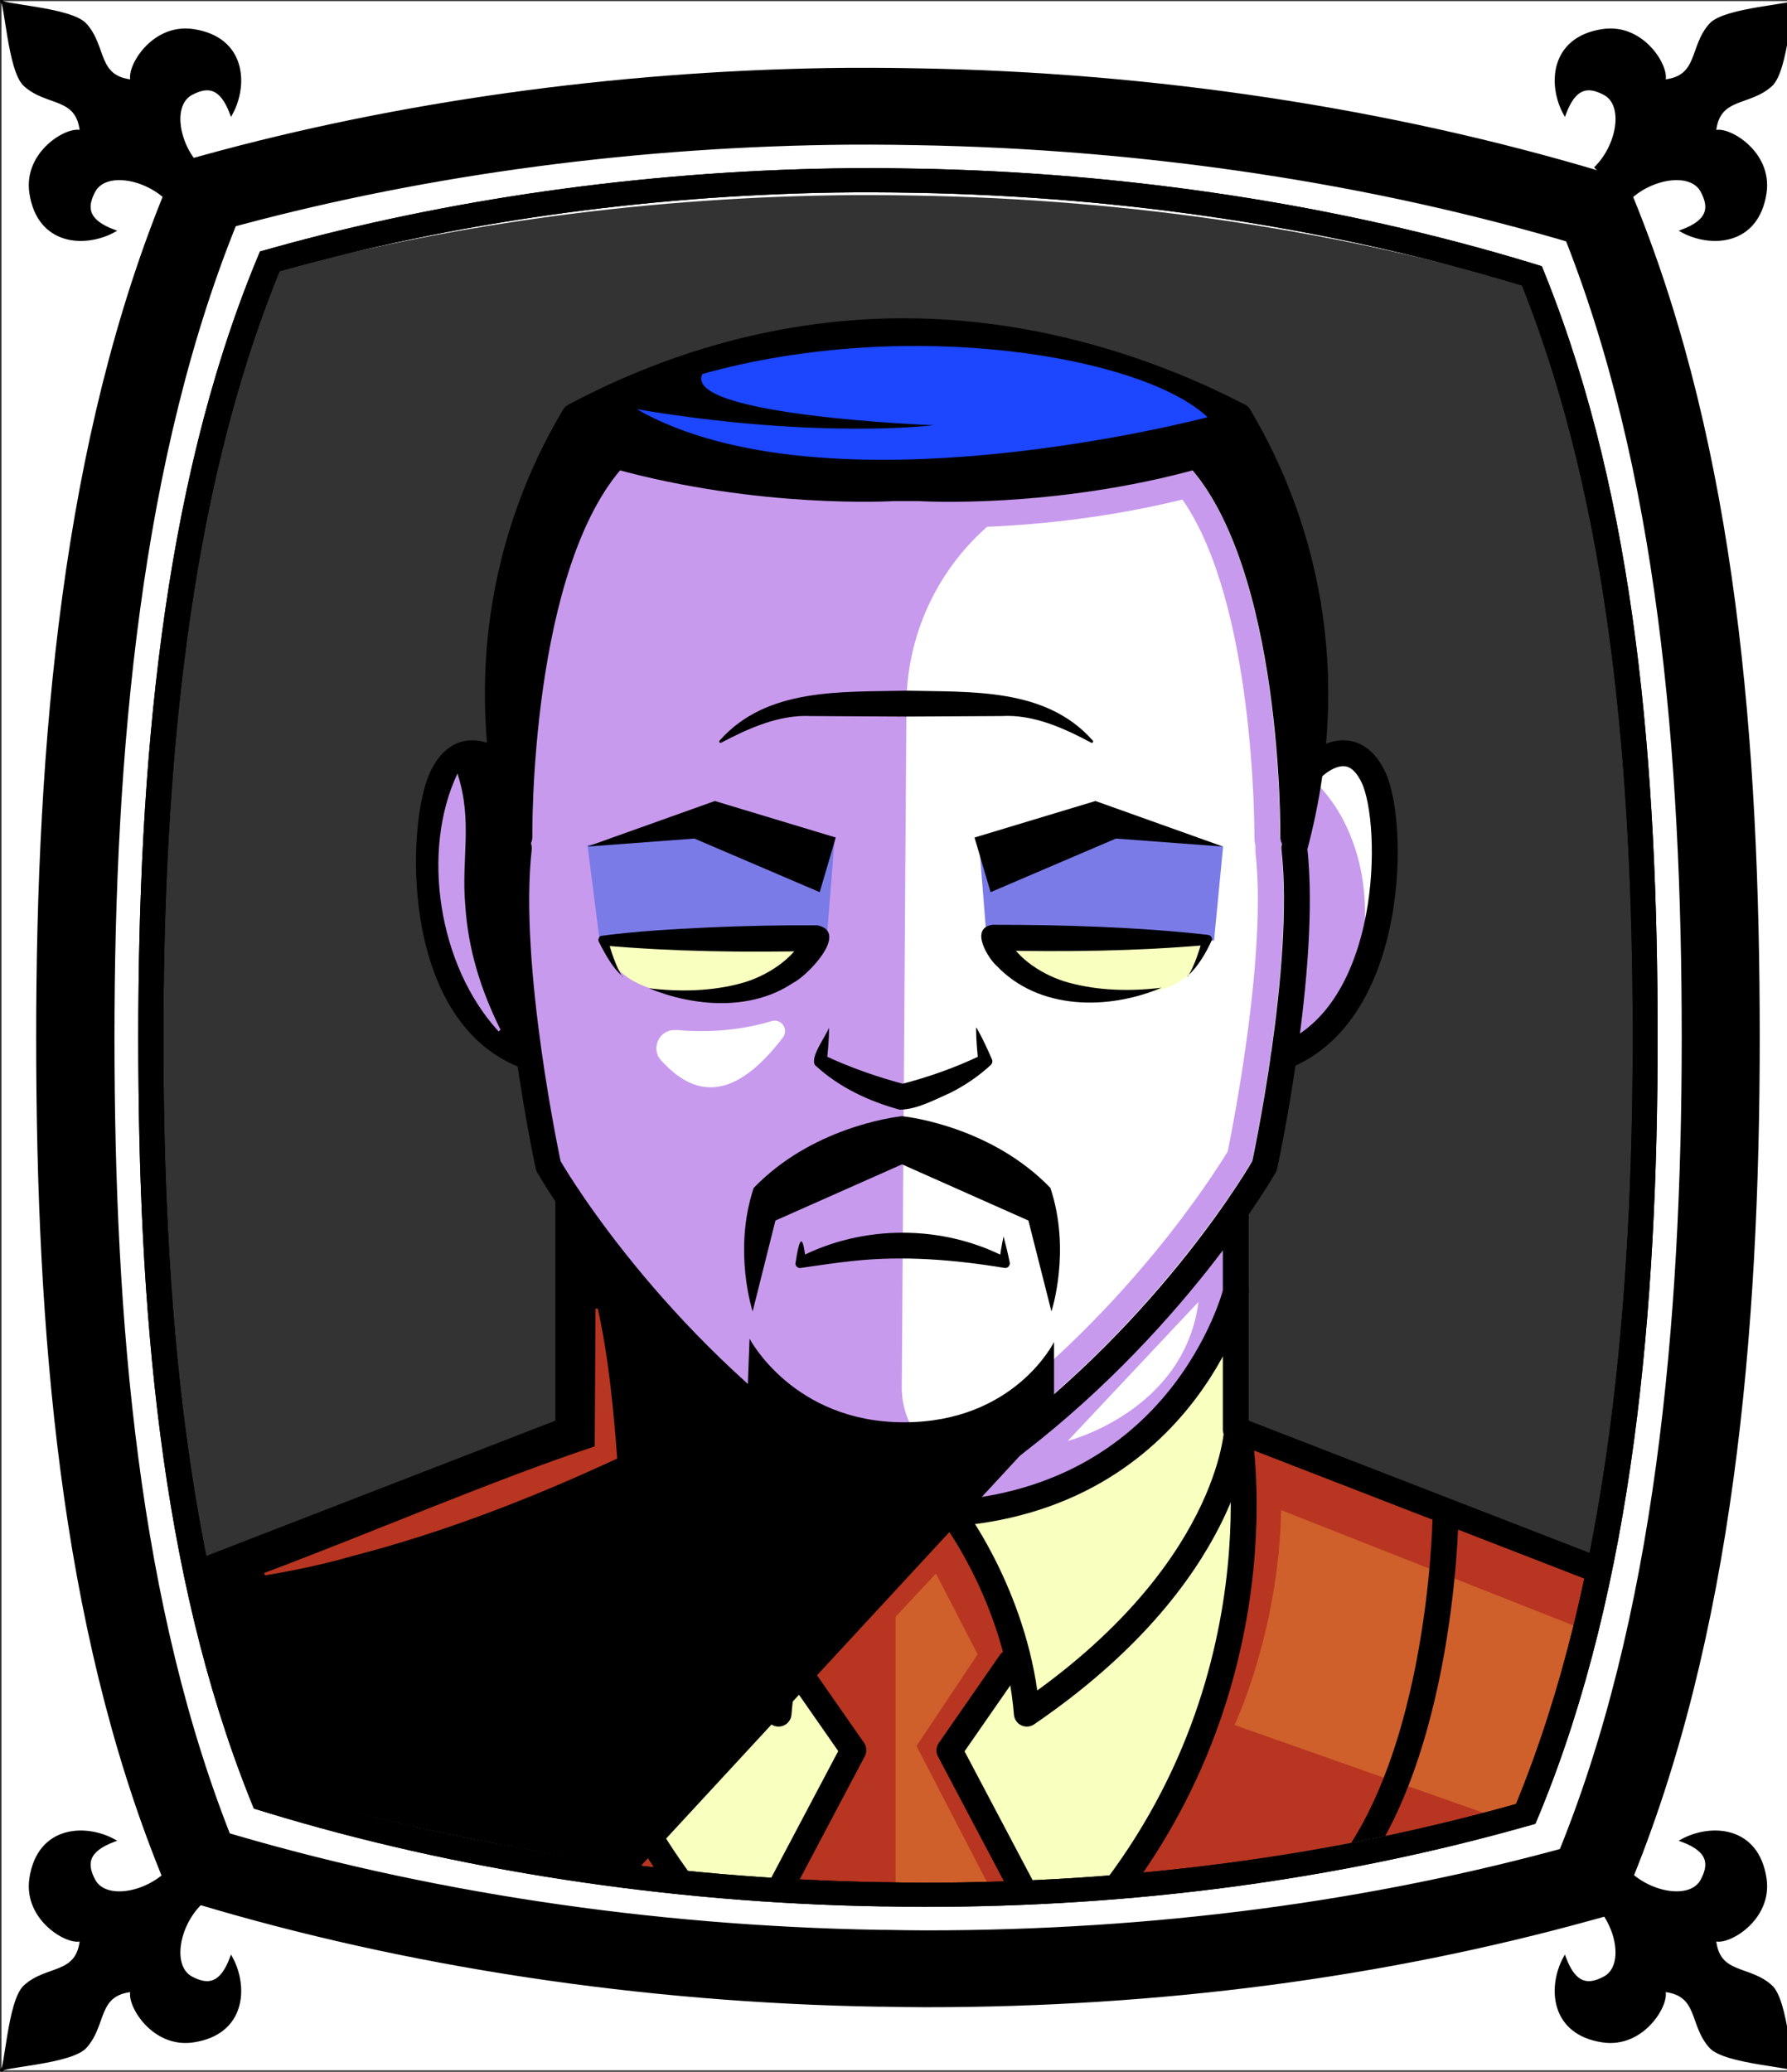 <svg id="Capa_2" xmlns="http://www.w3.org/2000/svg" xmlns:xlink="http://www.w3.org/1999/xlink" viewBox="0 0 69.02 80">
<rect x="0" y="0" width="69.02" height="80" fill="#333333" stroke="none"/>
<defs >
<style >
.cls-1{fill:#c89aed;}.cls-2{fill:#fff;}.cls-3{fill:#f8ffbf;}.cls-4{fill:#7b7be8;}.cls-5{fill:#a88347;}.cls-6{fill:#782ab5;}.cls-7{stroke-miterlimit:10;}.cls-7,.cls-8{stroke:#000;}.cls-7,.cls-8,.cls-9,.cls-10,.cls-11{fill:none;}.cls-12{fill:#1c46ff;}.cls-8,.cls-9{stroke-linecap:round;stroke-linejoin:round;}.cls-9{stroke:#deb778;stroke-dasharray:0 0 0 4.06;}.cls-13{fill:#deb778;}.cls-14{fill:url(#USGS_19_Inundación_de_tierra_2);}.cls-11{stroke:#1d1d1b;stroke-dasharray:0 0 2 2;stroke-width:.3px;}.cls-15{fill:#cf5f2b;}.cls-16{fill:#fcf0c5;}.cls-17{fill:#b83521;}
</style>
<pattern id="USGS_19_Inundación_de_tierra_2" x="0" y="0" width="72" height="72" patternTransform="translate(-308.48 -17071) rotate(-90)" patternUnits="userSpaceOnUse" viewBox="0 0 72 72">
<g >
<rect class="cls-10" width="72" height="72">
</rect>
<g >
<line class="cls-11" x1="71" y1="71" x2="144.44" y2="71">
</line>
<line class="cls-11" x1="71" y1="67" x2="144.44" y2="67">
</line>
<line class="cls-11" x1="71" y1="63" x2="144.44" y2="63">
</line>
<line class="cls-11" x1="71" y1="59" x2="144.44" y2="59">
</line>
<line class="cls-11" x1="71" y1="55" x2="144.44" y2="55">
</line>
<line class="cls-11" x1="71" y1="51" x2="144.44" y2="51">
</line>
<line class="cls-11" x1="71" y1="47" x2="144.44" y2="47">
</line>
<line class="cls-11" x1="71" y1="43" x2="144.44" y2="43">
</line>
<line class="cls-11" x1="71" y1="39" x2="144.44" y2="39">
</line>
<line class="cls-11" x1="71" y1="35" x2="144.44" y2="35">
</line>
<line class="cls-11" x1="71" y1="31" x2="144.44" y2="31">
</line>
<line class="cls-11" x1="71" y1="27" x2="144.44" y2="27">
</line>
<line class="cls-11" x1="71" y1="23" x2="144.44" y2="23">
</line>
<line class="cls-11" x1="71" y1="19" x2="144.44" y2="19">
</line>
<line class="cls-11" x1="71" y1="15" x2="144.44" y2="15">
</line>
<line class="cls-11" x1="71" y1="11" x2="144.44" y2="11">
</line>
<line class="cls-11" x1="71" y1="7" x2="144.44" y2="7">
</line>
<line class="cls-11" x1="71" y1="3" x2="144.44" y2="3">
</line>
</g>


<g >
<line class="cls-11" x1="-1" y1="71" x2="72.44" y2="71">
</line>
<line class="cls-11" x1="-1" y1="67" x2="72.44" y2="67">
</line>
<line class="cls-11" x1="-1" y1="63" x2="72.44" y2="63">
</line>
<line class="cls-11" x1="-1" y1="59" x2="72.44" y2="59">
</line>
<line class="cls-11" x1="-1" y1="55" x2="72.44" y2="55">
</line>
<line class="cls-11" x1="-1" y1="51" x2="72.44" y2="51">
</line>
<line class="cls-11" x1="-1" y1="47" x2="72.44" y2="47">
</line>
<line class="cls-11" x1="-1" y1="43" x2="72.44" y2="43">
</line>
<line class="cls-11" x1="-1" y1="39" x2="72.44" y2="39">
</line>
<line class="cls-11" x1="-1" y1="35" x2="72.44" y2="35">
</line>
<line class="cls-11" x1="-1" y1="31" x2="72.44" y2="31">
</line>
<line class="cls-11" x1="-1" y1="27" x2="72.44" y2="27">
</line>
<line class="cls-11" x1="-1" y1="23" x2="72.44" y2="23">
</line>
<line class="cls-11" x1="-1" y1="19" x2="72.44" y2="19">
</line>
<line class="cls-11" x1="-1" y1="15" x2="72.44" y2="15">
</line>
<line class="cls-11" x1="-1" y1="11" x2="72.44" y2="11">
</line>
<line class="cls-11" x1="-1" y1="7" x2="72.44" y2="7">
</line>
<line class="cls-11" x1="-1" y1="3" x2="72.44" y2="3">
</line>
<line class="cls-11" x1="1.04" y1="69" x2="74.48" y2="69">
</line>
<line class="cls-11" x1="1.04" y1="65" x2="74.48" y2="65">
</line>
<line class="cls-11" x1="1.04" y1="61" x2="74.48" y2="61">
</line>
<line class="cls-11" x1="1.04" y1="57" x2="74.48" y2="57">
</line>
<line class="cls-11" x1="1.04" y1="53" x2="74.48" y2="53">
</line>
<line class="cls-11" x1="1.04" y1="49" x2="74.48" y2="49">
</line>
<line class="cls-11" x1="1.04" y1="45" x2="74.48" y2="45">
</line>
<line class="cls-11" x1="1.04" y1="41" x2="74.48" y2="41">
</line>
<line class="cls-11" x1="1.04" y1="37" x2="74.48" y2="37">
</line>
<line class="cls-11" x1="1.04" y1="33" x2="74.48" y2="33">
</line>
<line class="cls-11" x1="1.04" y1="29" x2="74.48" y2="29">
</line>
<line class="cls-11" x1="1.04" y1="25" x2="74.48" y2="25">
</line>
<line class="cls-11" x1="1.04" y1="21" x2="74.48" y2="21">
</line>
<line class="cls-11" x1="1.04" y1="17" x2="74.48" y2="17">
</line>
<line class="cls-11" x1="1.04" y1="13" x2="74.48" y2="13">
</line>
<line class="cls-11" x1="1.04" y1="9" x2="74.48" y2="9">
</line>
<line class="cls-11" x1="1.04" y1="5" x2="74.48" y2="5">
</line>
<line class="cls-11" x1="1.04" y1="1" x2="74.48" y2="1">
</line>
</g>


<g >
<line class="cls-11" x1="-73" y1="71" x2=".44" y2="71">
</line>
<line class="cls-11" x1="-73" y1="67" x2=".44" y2="67">
</line>
<line class="cls-11" x1="-73" y1="63" x2=".44" y2="63">
</line>
<line class="cls-11" x1="-73" y1="59" x2=".44" y2="59">
</line>
<line class="cls-11" x1="-73" y1="55" x2=".44" y2="55">
</line>
<line class="cls-11" x1="-73" y1="51" x2=".44" y2="51">
</line>
<line class="cls-11" x1="-73" y1="47" x2=".44" y2="47">
</line>
<line class="cls-11" x1="-73" y1="43" x2=".44" y2="43">
</line>
<line class="cls-11" x1="-73" y1="39" x2=".44" y2="39">
</line>
<line class="cls-11" x1="-73" y1="35" x2=".44" y2="35">
</line>
<line class="cls-11" x1="-73" y1="31" x2=".44" y2="31">
</line>
<line class="cls-11" x1="-73" y1="27" x2=".44" y2="27">
</line>
<line class="cls-11" x1="-73" y1="23" x2=".44" y2="23">
</line>
<line class="cls-11" x1="-73" y1="19" x2=".44" y2="19">
</line>
<line class="cls-11" x1="-73" y1="15" x2=".44" y2="15">
</line>
<line class="cls-11" x1="-73" y1="11" x2=".44" y2="11">
</line>
<line class="cls-11" x1="-73" y1="7" x2=".44" y2="7">
</line>
<line class="cls-11" x1="-73" y1="3" x2=".44" y2="3">
</line>
<line class="cls-11" x1="-70.96" y1="69" x2="2.48" y2="69">
</line>
<line class="cls-11" x1="-70.96" y1="65" x2="2.48" y2="65">
</line>
<line class="cls-11" x1="-70.96" y1="61" x2="2.48" y2="61">
</line>
<line class="cls-11" x1="-70.96" y1="57" x2="2.48" y2="57">
</line>
<line class="cls-11" x1="-70.96" y1="53" x2="2.48" y2="53">
</line>
<line class="cls-11" x1="-70.96" y1="49" x2="2.48" y2="49">
</line>
<line class="cls-11" x1="-70.96" y1="45" x2="2.48" y2="45">
</line>
<line class="cls-11" x1="-70.96" y1="41" x2="2.48" y2="41">
</line>
<line class="cls-11" x1="-70.96" y1="37" x2="2.48" y2="37">
</line>
<line class="cls-11" x1="-70.96" y1="33" x2="2.48" y2="33">
</line>
<line class="cls-11" x1="-70.96" y1="29" x2="2.48" y2="29">
</line>
<line class="cls-11" x1="-70.96" y1="25" x2="2.48" y2="25">
</line>
<line class="cls-11" x1="-70.96" y1="21" x2="2.48" y2="21">
</line>
<line class="cls-11" x1="-70.96" y1="17" x2="2.48" y2="17">
</line>
<line class="cls-11" x1="-70.96" y1="13" x2="2.48" y2="13">
</line>
<line class="cls-11" x1="-70.96" y1="9" x2="2.48" y2="9">
</line>
<line class="cls-11" x1="-70.96" y1="5" x2="2.48" y2="5">
</line>
<line class="cls-11" x1="-70.96" y1="1" x2="2.48" y2="1">
</line>
</g>


</g>


</pattern>
</defs>



<g >
<path class="cls-1" d="M6.49,61.3l15.41-5.88,.11-8.98-1.11-1.77-.78-4.55s-3.1-1.22-3.66-5.54c-.67-4.88,1.77-5.65,2.77-5.54-.22-5.88,2.88-13.08,2.88-13.08,0,0,6.99-3.22,14.19-3.22,8.09,.11,11.64,3.44,11.64,3.44,0,0,3.66,6.65,2.66,12.75,3.66,.44,3.22,3.22,2.66,6.54-.78,3.55-3.33,5.32-3.33,5.32l-1.11,4.32-1.33,2.11,.67,8.32,14.75,5.54-2.22,12.42-26.94,3.99-26.06-5.43-1.22-10.75Z">
</path>
<path class="cls-2" d="M38.48,56.67c-1.91,.33-3.66-1.15-3.65-3.09l.18-26.39c.03-4.7,3.59-8.62,8.26-9.11l3.27-.35s3.24,5.12,3.43,9.73c.01,5.29,.66,13.28-.94,17.05-3.58,6.03-10.55,12.15-10.55,12.15h0Z">
</path>
<path d="M19.98,30.56s-1.34-4.27-.13-8.34,2.61-6.24,2.61-6.24c0,0,6.18-2.87,12.8-3.31,6.88-.25,12.69,3.51,12.69,3.51,0,0,4.12,6.81,2.47,13.69-.7-6.3-3.18-11.08-4.2-12.1-6.18,1.91-18.02,1.15-22.42-.19-4.08,4.97-3.82,12.99-3.82,12.99Z">
</path>
<path class="cls-3" d="M31.3,36.4l-7.95-.06s0,1.87,3.27,2.1,4.68-2.04,4.68-2.04Z">
</path>
<path class="cls-3" d="M38.73,36.33l7.9,.03s-.14,1.64-2.38,1.99-5.31-.59-5.52-2.03Z">
</path>
<path class="cls-3" d="M22.01,50.52s3.22,7.82,11.45,7.98c7.58,.08,12.9-3.14,14.19-7.82,.24,5.64,.73,7.42,.08,10.24s-1.13,9.83-5.88,13.94c-9.19,2.02-14.51,.08-14.51,.08,0,0-4.76-6.29-5.48-11.45s0-8.62,0-8.62l.16-4.35Z">
</path>
<path class="cls-17" d="M32.82,58.61s-1.82,2.44-2.27,5.17c1.65,2.78,2.22,3.75,2.22,3.75l-3.64,7.1,6.08,1.7,5.17-1.76-3.69-7.21,2.56-3.41s-.85-4.26-2.16-5.45c-2.33-.23-4.26,.11-4.26,.11Z">
</path>
<path class="cls-17" d="M4.96,62.01s13.55-6.03,16.42-6.33c-.3,8.31,3.46,16.71,7.52,19.98-12.36,.59-20.57-2.77-20.57-2.77l-3.36-10.88Z">
</path>
<path class="cls-17" d="M48.18,55.53s.19,13.1-7.82,20.22c13.45-.59,18.59-2.87,18.59-2.87l3.46-12.46-14.24-4.89Z">
</path>
<path d="M39.68,55.9l-17.48,18.91-11.91-1.62-3.06-12.45,14.67-5.32,.43-8.45s6.22,7.55,8.77,8.88c4.8,.92,8.57,.06,8.57,.06Z">
</path>
<path d="M19.35,29.68s-1.08-.98-1.95-.1-.62,4.47-.41,6.63,2.41,4.06,3.6,4.42c-.57-4.62-.51-8.48-.51-8.48l-.67-2.26">
</path>
<path class="cls-2" d="M46.29,50.27l-5.05,5.37s4.5-1.14,5.05-5.37Z">
</path>
<path class="cls-1" d="M24.33,19.3c3.82,.94,7.25,1.08,9.01,1.08,.66,0,1.09-.02,1.16-.03h.94c.17,0,.62,.02,1.3,.02,1.74,0,5.14-.15,8.93-1.08,2.78,3.99,2.78,12.64,2.78,13.03,0,.12,.01,.23,.04,.35,0,.05,0,.1,0,.13s0,.08,0,.11c.44,3.85-.81,10.25-1.07,11.55-.64,1.05-3.87,6.09-9.44,10.3-.98,.12-1.96,.18-2.92,.18s-2.02-.07-3.01-.2c-5.41-4.07-8.66-9-9.46-10.29-.23-1.16-1.5-7.68-1.06-11.54,0-.04,0-.08,0-.11,0-.06,0-.14-.01-.24,.01-.08,.02-.17,.02-.25,0-.38,0-9.03,2.78-13.02m21.73-1.13c-3.9,1.05-7.49,1.21-9.32,1.21-.75,0-1.21-.03-1.27-.03h-.98c-.05,.01-.46,.04-1.15,.04-1.78,0-5.42-.15-9.4-1.22-3.47,4.09-3.39,14.06-3.39,14.16,0,.07-.02,.14-.05,.21,.01,.02,.01,.05,.02,.08,.02,.06,.02,.12,.02,.19-.48,4.2,.94,11.22,1.11,12.03,.4,.66,3.83,6.29,10.01,10.87,1.13,.16,2.27,.24,3.4,.24s2.2-.07,3.31-.22c6.17-4.59,9.61-10.23,10-10.89,.17-.81,1.6-7.83,1.12-12.03,0-.07,0-.13,.02-.19,0-.02,.01-.03,.01-.05-.04-.07-.07-.15-.07-.24,0-.1,.08-10.07-3.39-14.16h0Z">
</path>
<path class="cls-15" d="M49.48,58.31l11.71,4.62-1.88,7.78-11.63-4.1s1.71-3.59,1.8-8.29Z">
</path>
<polygon class="cls-15" points="34.59 62.43 34.59 74.68 39.16 74.68 35.4 67.42 37.76 63.88 36.15 60.76 34.59 62.43">
</polygon>
<path class="cls-2" d="M26.1,39.77c.97,.09,2.3,.08,3.7-.34,.38-.11,.67,.31,.44,.63-1.91,2.5-3.42,2.31-4.71,.88-.42-.46-.05-1.22,.57-1.16Z">
</path>
<polygon class="cls-4" points="31.94 36.15 32.24 32.37 26.98 32.03 22.69 32.63 23.16 36.32 31.94 36.15">
</polygon>
<polygon class="cls-4" points="38.1 36.15 37.8 32.37 43.07 32.03 47.24 32.69 46.89 36.32 38.1 36.15">
</polygon>
<path class="cls-2" d="M50.81,30.22s2.83,2.38,1.61,7.59c2.38-5.6,.32-10.3-1.61-7.59Z">
</path>
<path class="cls-8" d="M31.45,56.18s-.01-.01-.01-.01c-6.77-4.99-10.26-11.15-10.26-11.15,0,0-1.66-7.69-1.14-12.27-2.06-7.66,.23-13.49,2.14-16.68,3.06-1.63,7.45-3.28,12.72-3.28s9.83,1.66,12.94,3.27h.01s-.01,0-.01,0h.01c1.91,3.2,4.2,9.03,2.14,16.69,.52,4.58-1.15,12.27-1.15,12.27,0,0-3.5,6.19-10.28,11.19-2.79,.39-5.22,.26-7.11-.03-.01,0-.01-.01-.01-.01h.01Z">
</path>
<path class="cls-8" d="M19.32,29.55s-1.41-1.31-2.25,.47-1.12,9.04,3.19,10.73">
</path>
<path class="cls-8" d="M50.8,29.55s1.41-1.31,2.25,.47,.84,9.09-3.47,10.78">
</path>
<path class="cls-8" d="M49.95,32.33s.13-10.59-3.72-14.73c-5.61,1.57-10.72,1.25-10.72,1.25h-1.01s-5.11,.31-10.72-1.25c-3.85,4.14-3.72,14.73-3.72,14.73">
</path>
<path d="M42.15,28.68c-1.07-.57-2.24-1.1-3.46-1.03l-3.69,.02-3.69-.02c-1.22-.06-2.39,.47-3.46,1.03-.05,.03-.1-.05-.05-.09,1.82-2.05,4.71-1.86,7.2-1.92,2.49,.06,5.39-.13,7.2,1.92,.05,.03,0,.12-.05,.09h0Z">
</path>
<polygon points="31.66 34.45 26.82 32.38 22.68 32.69 27.61 30.93 32.28 32.34 31.66 34.45">
</polygon>
<path d="M24.05,37.71c-.41-.36-.67-.86-.92-1.34-.04-.08-.01-.18,.07-.23,1.4-.19,2.81-.26,4.21-.33,1.39-.06,2.78-.09,4.17-.08,1.25,.28-.44,1.99-.96,2.23-1.63,1.09-3.83,.91-5.56,.2,1.22,.15,2.45,.11,3.56-.19,.94-.25,2.04-.93,2.43-1.81,0,0,.49,.56,.49,.56-2.75,.06-5.49,.03-8.24-.21,0,0,.17-.25,.17-.25,.14,.5,.3,1.01,.57,1.47h0Z">
</path>
<polygon points="38.26 34.45 43.1 32.38 47.24 32.69 42.31 30.93 37.64 32.34 38.26 34.45">
</polygon>
<path d="M45.88,37.71c.27-.46,.43-.97,.57-1.47l.17,.25c-2.74,.24-5.49,.27-8.24,.21,0,0,.49-.56,.49-.56,.39,.89,1.48,1.56,2.43,1.81,1.11,.3,2.34,.34,3.56,.19-2.05,.87-4.73,.87-6.36-.84-.31-.26-1.08-1.46-.17-1.59,1.39,0,2.78,.02,4.17,.08,1.39,.06,2.77,.15,4.16,.31,.09,.01,.16,.09,.15,.19-.23,.51-.53,1.02-.94,1.4h0Z">
</path>
<path d="M37.72,39.69c.23,.4,.41,.8,.59,1.21,.04,.08,.01,.18-.05,.23-.48,.44-1,.79-1.56,1.07-.61,.27-1.28,.64-1.95,.65-1.2-.33-2.34-.86-3.27-1.72-.2-.32,.4-1.08,.54-1.45,0,.46-.04,.9-.09,1.35l-.1-.28c1,.47,2.08,.85,3.16,1.13,0,0-.25,0-.25,0,1.07-.27,2.15-.65,3.15-1.13,0,0-.1,.28-.1,.28-.05-.44-.09-.89-.09-1.35h0Z">
</path>
<path d="M40.61,50.64l-.89-3.51-4.88-2.17-4.89,2.17-.88,3.51s-.77-2.34,.04-4.77c2.23-2.31,5.35-2.73,5.73-2.77,.38,.04,3.5,.46,5.73,2.77,.81,2.43,.04,4.77,.04,4.77Z">
</path>
<path d="M38.76,47.74c.09,.34,.17,.67,.24,1.01,.02,.12-.08,.23-.2,.21-1.94-.32-3.9-.48-5.85-.27-.66,.07-1.34,.17-2.02,.27-.1,.02-.19-.05-.21-.15,.16-1.08,.29-1.23,.41-.05,0,0-.27-.2-.27-.2,2.46-1.28,5.54-1.28,8,0,0,0-.27,.2-.27,.2,.04-.34,.1-.68,.17-1.02h0Z">
</path>
<path d="M28.86,54.11l.09-2.42s1.68,3.23,5.96,3.23,5.8-3.1,5.8-3.1v2.26l-2.3,2.08-7.07,.09-2.48-2.14Z">
</path>
<polyline class="cls-8" points="21.95 46.25 21.95 55.2 6.67 61.12">
</polyline>
<polyline class="cls-8" points="47.73 46.83 47.73 55.2 63 61.12">
</polyline>
<path class="cls-8" d="M47.74,49.87s-2.14,8.62-12.26,8.62h-1.22c-10.13,0-12.26-8.62-12.26-8.62">
</path>
<path class="cls-8" d="M21.95,55.2s.21,5.57,8.12,10.97c.34-4.27,2.73-7.51,2.73-7.51">
</path>
<path class="cls-8" d="M47.78,55.2s-.21,5.57-8.12,10.97c-.34-4.27-2.73-7.51-2.73-7.51">
</path>
<polyline class="cls-8" points="39.03 64.19 36.67 67.59 40.88 75.56">
</polyline>
<path class="cls-8" d="M21.71,55.28s-2.04,11.14,7.03,20.28l4.22-7.98-2.37-3.4">
</path>
<path class="cls-8" d="M47.84,55.28s2.04,11.14-7.03,20.28">
</path>
<path class="cls-8" d="M55.83,58.59s-.14,10.37-4.74,14.71">
</path>
<path class="cls-1" d="M17.67,29.87c.6,1.85,.14,3.3,.3,5.08,.11,1.7,.59,3.25,1.36,4.81,0,0-.07,.07-.07,.07-2.35-2.55-3-7-1.59-9.96h0Z">
</path>
<path class="cls-17" d="M23.09,50.53c.42,1.91,.6,3.85,.75,5.79-3.3,1.53-6.69,2.85-10.21,3.76-1.11,.32-2.24,.56-3.39,.75,0,0-.04-.09-.04-.09,4.16-1.56,8.83-3.58,12.77-4.89,0,0,.03-5.32,.03-5.32h.1Z">
</path>
<path class="cls-12" d="M46.64,16.11s-14.68,3.9-22.05-.31c7,1.18,11.46,.62,11.46,.62,0,0-9.72-.37-8.92-1.98,7.99-2.23,17.03-.68,19.51,1.67Z">
</path>
</g>




 <g
     id="g2850">
    <g
       id="g2837">
      <path
         id="path1951"
         d="M 0.057 0.043 L 0.057 79.943 L 69.309 79.943 L 69.309 0.043 L 0.057 0.043 z M 33.615 3.596 C 34.206 3.596 34.787 3.605 35.422 3.615 C 44.431 3.767 53.471 5.134 61.561 7.555 L 62.064 7.707 L 62.25 8.164 C 66.07 17.605 66.99 28.726 66.99 40.062 C 66.99 51.399 65.973 63.026 61.988 72.578 L 61.791 73.045 L 61.275 73.186 C 53.274 75.404 44.692 76.529 35.76 76.529 C 35.212 76.529 34.676 76.52 34.15 76.51 L 33.943 76.51 C 24.902 76.358 15.86 74.99 7.793 72.559 L 7.289 72.406 L 7.104 71.951 C 3.294 62.52 2.375 51.369 2.375 40.062 C 2.375 28.756 3.382 17.127 7.355 7.555 L 7.553 7.09 L 8.066 6.947 C 15.51 4.891 23.785 3.737 32.006 3.605 C 32.542 3.595 33.079 3.596 33.615 3.596 z "
         style="opacity:1;vector-effect:none;fill:#ffffff;fill-opacity:1;fill-rule:nonzero;stroke:none;stroke-width:1.952;stroke-linecap:butt;stroke-linejoin:miter;stroke-miterlimit:4;stroke-dasharray:none;stroke-dashoffset:0;stroke-opacity:1" />
    </g>
    <path
       id="path1154-8-2"
       d="m 33.675,6.611 c 0.558,0 1.115,0.01 1.683,0.019 8.427,0.143 16.803,1.405 24.363,3.67 3.573,8.831 4.444,19.417 4.444,29.762 0,10.344 -0.953,21.399 -4.681,30.335 -7.436,2.064 -15.43,3.274 -23.774,3.274 -0.506,0 -1.012,-0.01 -1.518,-0.019 h -0.176 C 25.568,73.509 17.192,72.089 9.643,69.814 6.08,61.002 5.209,50.415 5.209,40.062 c 0,-10.353 0.953,-21.389 4.661,-30.325 C 16.82,7.816 24.463,6.745 32.178,6.621 c 0.496,-0.01 1.002,-0.01 1.498,-0.01 m 0,-0.956 c -0.506,0 -1.012,0 -1.518,0.01 C 24.401,5.789 16.593,6.879 9.57,8.819 L 9.085,8.953 8.899,9.392 C 5.15,18.424 4.2,29.394 4.2,40.062 c 0,10.668 0.868,21.189 4.462,30.087 l 0.176,0.43 0.475,0.143 c 7.612,2.294 16.142,3.584 24.673,3.727 h 0.196 c 0.496,0.01 1.002,0.019 1.518,0.019 8.427,0 16.524,-1.061 24.074,-3.154 l 0.485,-0.134 0.186,-0.44 c 3.759,-9.013 4.72,-19.984 4.72,-30.679 0,-10.695 -0.868,-21.189 -4.472,-30.096 L 60.517,9.536 60.042,9.392 C 52.41,7.108 43.879,5.818 35.379,5.675 34.78,5.665 34.233,5.656 33.675,5.656 Z"
       style="fill:#ff0000;stroke:#ffffff;stroke-width:1.843;stroke-miterlimit:4;stroke-dasharray:none" />
    <path
       id="path1154"
       d="m 33.615,4.608 c 0.591,0 1.182,0.01 1.784,0.02 8.932,0.152 17.81,1.489 25.822,3.89 3.787,9.36 4.71,20.58 4.71,31.544 0,10.964 -1.01,22.681 -4.962,32.152 -7.881,2.188 -16.354,3.302 -25.198,3.302 -0.536,0 -1.073,-0.01 -1.609,-0.02 H 33.976 C 25.022,75.344 16.145,74.007 8.143,71.596 4.366,62.256 3.444,51.036 3.444,40.062 c 0,-10.974 1.01,-22.67 4.94,-32.142 7.367,-2.036 15.467,-3.171 23.644,-3.302 0.525,-0.01 1.062,-0.01 1.587,-0.01 m 0,-1.013 c -0.536,0 -1.073,0 -1.609,0.01 C 23.785,3.737 15.51,4.891 8.066,6.948 L 7.552,7.09 7.355,7.556 C 3.381,17.128 2.374,28.755 2.374,40.062 c 0,11.307 0.919,22.458 4.729,31.889 l 0.186,0.456 0.504,0.152 c 8.067,2.431 17.109,3.799 26.151,3.951 h 0.208 c 0.525,0.01 1.062,0.02 1.609,0.02 8.932,0 17.514,-1.124 25.516,-3.343 l 0.514,-0.142 0.197,-0.466 c 3.984,-9.552 5.002,-21.18 5.002,-32.517 0,-11.336 -0.919,-22.458 -4.74,-31.899 L 62.064,7.708 61.561,7.556 C 53.471,5.135 44.43,3.767 35.421,3.615 c -0.635,-0.01 -1.215,-0.02 -1.806,-0.02 z"
       style="fill:#000000;stroke:#000000;stroke-width:1.954;stroke-miterlimit:4;stroke-dasharray:none" />
    <g
       id="g1810">
      <path
         d="M 6.513,7.743 C 5.649,6.848 4.059,6.568 3.627,7.382 3.284,8.029 3.363,8.531 4.395,8.92 3.296,9.519 1.486,9.445 1.189,7.447 0.953,5.855 2.675,4.886 3.14,5.092 3.003,3.682 1.822,4.069 0.958,3.281 0.343,2.719 0.231,-0.026 0.056,0.044 -0.014,0.219 2.732,0.33 3.294,0.946 4.082,1.81 3.694,2.991 5.104,3.128 4.899,2.662 5.868,0.941 7.459,1.177 9.457,1.473 9.531,3.284 8.933,4.383 8.543,3.35 8.042,3.272 7.394,3.615 6.58,4.046 6.86,5.637 7.756,6.501"
         style="fill:#000000;stroke:#000000;stroke-width:0.111px;stroke-linecap:butt;stroke-linejoin:miter;stroke-opacity:1"
         id="path1737-3" />
      <path
         d="m 62.851,7.743 c 0.865,-0.895 2.455,-1.175 2.886,-0.361 0.343,0.647 0.265,1.149 -0.768,1.538 1.099,0.599 2.909,0.525 3.206,-1.473 0.236,-1.592 -1.485,-2.56 -1.951,-2.355 0.137,-1.41 1.318,-1.022 2.181,-1.81 0.616,-0.562 0.727,-3.308 0.902,-3.238 0.07,0.175 -2.676,0.286 -3.238,0.902 C 65.283,1.81 65.67,2.991 64.26,3.128 64.465,2.662 63.497,0.941 61.905,1.177 c -1.998,0.296 -2.072,2.107 -1.473,3.206 0.389,-1.033 0.891,-1.111 1.538,-0.768 0.814,0.431 0.534,2.022 -0.361,2.886"
         style="fill:#000000;stroke:#000000;stroke-width:0.111px;stroke-linecap:butt;stroke-linejoin:miter;stroke-opacity:1"
         id="path1737-3-5" />
      <path
         d="m 62.851,72.244 c 0.865,0.895 2.455,1.175 2.886,0.361 0.343,-0.647 0.265,-1.149 -0.768,-1.538 1.099,-0.599 2.909,-0.525 3.206,1.473 0.236,1.592 -1.485,2.56 -1.951,2.355 0.137,1.41 1.318,1.022 2.181,1.81 0.616,0.562 0.727,3.308 0.902,3.238 0.07,-0.175 -2.676,-0.286 -3.238,-0.902 -0.788,-0.864 -0.401,-2.045 -1.81,-2.181 0.205,0.465 -0.764,2.187 -2.355,1.951 -1.998,-0.296 -2.072,-2.107 -1.473,-3.206 0.389,1.033 0.891,1.111 1.538,0.768 0.814,-0.431 0.534,-2.022 -0.361,-2.886"
         style="fill:#000000;stroke:#000000;stroke-width:0.111px;stroke-linecap:butt;stroke-linejoin:miter;stroke-opacity:1"
         id="path1737-3-7" />
      <path
         d="M 6.513,72.244 C 5.649,73.14 4.059,73.42 3.627,72.606 3.284,71.958 3.363,71.457 4.395,71.067 c -1.099,-0.599 -2.909,-0.525 -3.206,1.473 -0.236,1.592 1.485,2.56 1.951,2.355 -0.137,1.41 -1.318,1.022 -2.181,1.81 -0.616,0.562 -0.727,3.308 -0.902,3.238 C -0.014,79.769 2.732,79.657 3.294,79.042 4.082,78.178 3.694,76.997 5.104,76.86 4.899,77.325 5.868,79.047 7.459,78.811 9.457,78.514 9.531,76.704 8.933,75.605 8.543,76.637 8.042,76.716 7.394,76.373 6.58,75.941 6.86,74.351 7.756,73.487"
         style="fill:#000000;stroke:#000000;stroke-width:0.111px;stroke-linecap:butt;stroke-linejoin:miter;stroke-opacity:1"
         id="path1737-3-5-5" />
    </g>
    <path
       id="path1154-9"
       d="m 33.713,7.426 c 0.537,0 1.074,0.009 1.62,0.019 8.112,0.14 16.174,1.371 23.451,3.581 3.44,8.616 4.277,18.945 4.277,29.037 0,10.092 -0.917,20.878 -4.506,29.596 -7.158,2.014 -14.852,3.04 -22.884,3.04 -0.487,0 -0.974,-0.009 -1.461,-0.019 H 34.041 C 25.909,72.54 17.847,71.309 10.58,69.089 7.15,60.492 6.312,50.163 6.312,40.062 c 0,-10.101 0.918,-20.868 4.486,-29.587 6.69,-1.874 14.047,-2.919 21.473,-3.04 0.477,-0.009 0.964,-0.009 1.441,-0.009 m 0,-0.932 c -0.487,0 -0.974,0 -1.461,0.009 C 24.786,6.624 17.27,7.687 10.511,9.58 L 10.043,9.71 9.864,10.139 c -3.609,8.812 -4.523,19.515 -4.523,29.923 0,10.408 0.835,20.673 4.295,29.354 l 0.169,0.42 0.457,0.14 c 7.327,2.238 15.538,3.497 23.749,3.637 h 0.189 c 0.477,0.009 0.964,0.019 1.461,0.019 8.112,0 15.906,-1.035 23.173,-3.077 l 0.467,-0.131 0.179,-0.429 c 3.619,-8.793 4.543,-19.497 4.543,-29.932 0,-10.435 -0.835,-20.673 -4.304,-29.363 l -0.169,-0.42 -0.457,-0.14 C 51.746,7.911 43.535,6.652 35.353,6.512 34.777,6.503 34.25,6.493 33.713,6.493 Z"
       style="fill:#000000;stroke:none;stroke-width:1.786;stroke-miterlimit:4;stroke-dasharray:none" />
    <path
       id="path1154-9-3"
       d="m 33.713,7.426 c 0.537,0 1.074,0.009 1.62,0.019 8.112,0.14 16.174,1.371 23.451,3.581 3.44,8.616 4.277,18.945 4.277,29.037 0,10.092 -0.917,20.878 -4.506,29.596 -7.158,2.014 -14.852,3.04 -22.884,3.04 -0.487,0 -0.974,-0.009 -1.461,-0.019 H 34.041 C 25.909,72.54 17.847,71.309 10.58,69.089 7.15,60.492 6.312,50.163 6.312,40.062 c 0,-10.101 0.918,-20.868 4.486,-29.587 6.69,-1.874 14.047,-2.919 21.473,-3.04 0.477,-0.009 0.964,-0.009 1.441,-0.009 m 0,-0.932 c -0.487,0 -0.974,0 -1.461,0.009 C 24.786,6.624 17.27,7.687 10.511,9.58 L 10.043,9.71 9.864,10.139 C 6.256,18.951 5.341,29.654 5.341,40.062 c 0,10.408 0.835,20.673 4.295,29.354 l 0.169,0.42 0.457,0.14 c 7.327,2.238 15.538,3.497 23.749,3.637 h 0.189 c 0.477,0.009 0.964,0.019 1.461,0.019 8.112,0 15.906,-1.035 23.173,-3.077 l 0.467,-0.131 0.179,-0.429 c 3.619,-8.793 4.543,-19.497 4.543,-29.932 0,-10.435 -0.835,-20.673 -4.304,-29.363 l -0.169,-0.42 -0.457,-0.14 C 51.746,7.911 43.535,6.652 35.353,6.512 34.777,6.503 34.25,6.493 33.713,6.493 Z"
       style="fill:#000000;stroke:none;stroke-width:1.786;stroke-miterlimit:4;stroke-dasharray:none" />
  </g>
</svg>
